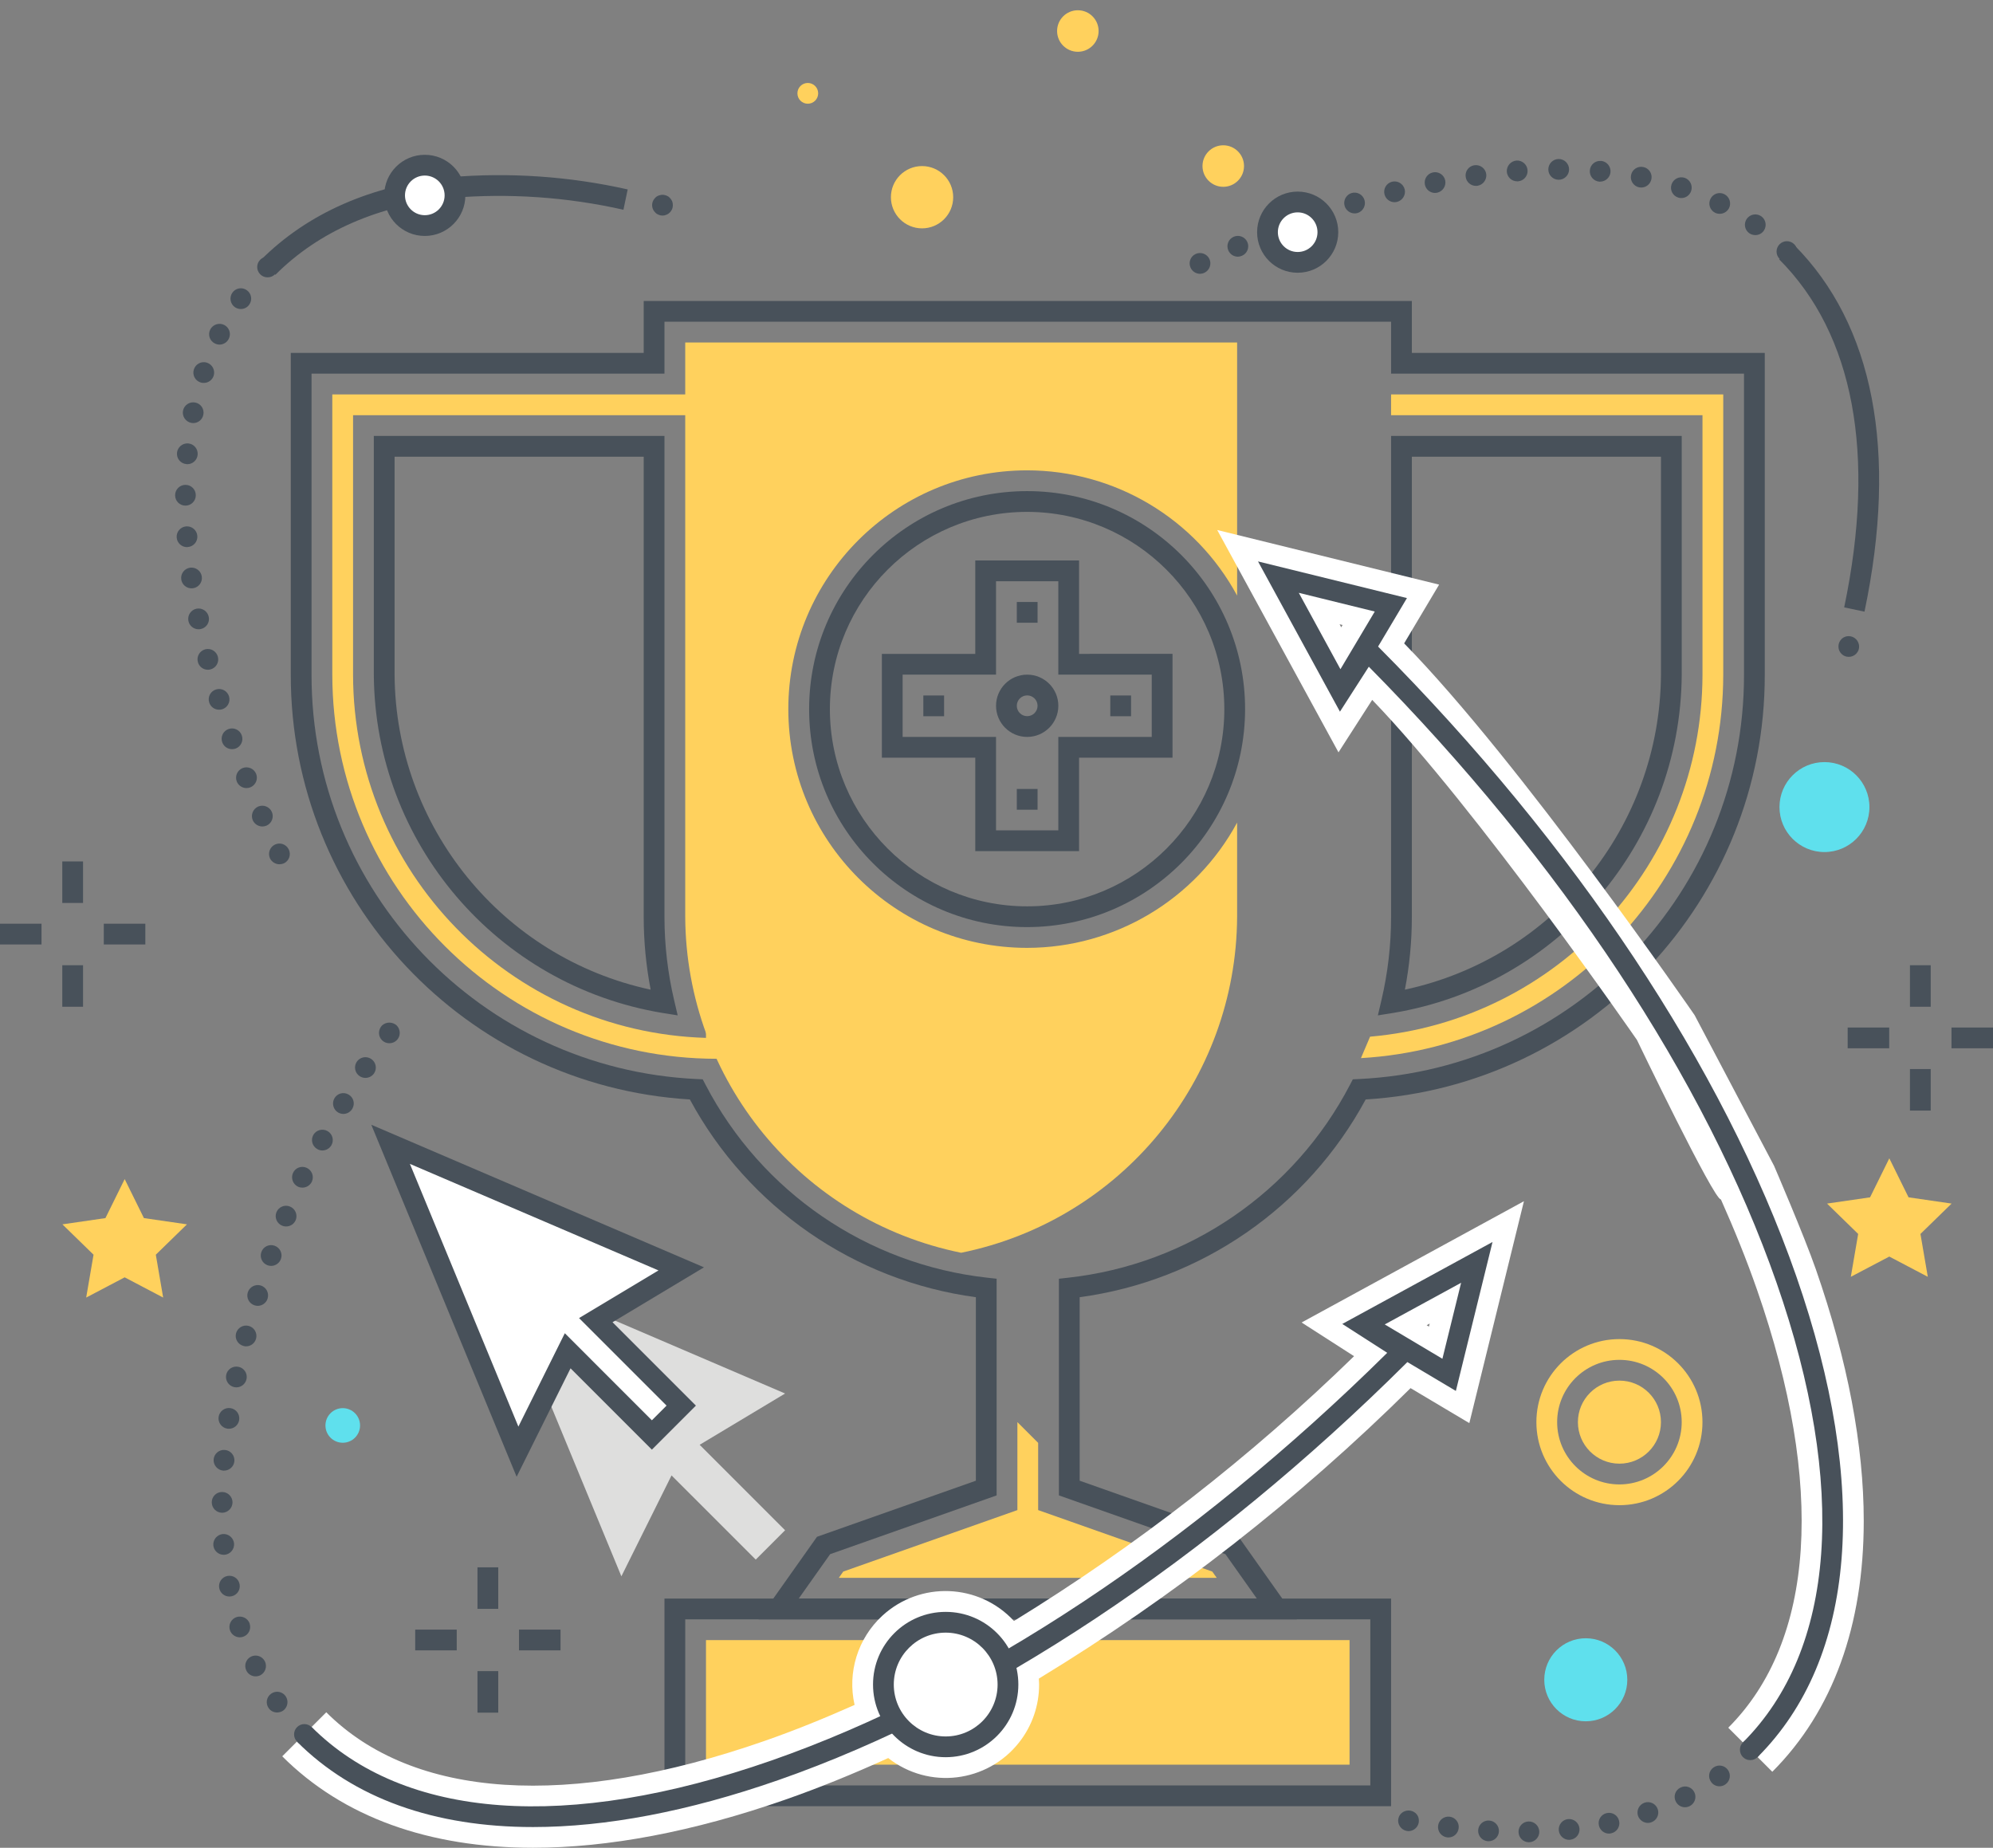<svg xmlns="http://www.w3.org/2000/svg" width="192" height="178" viewBox="0 0 192 178">
  <rect x="0" y="0" width="192" height="178" fill="#808080" stroke="none"/>
  <g fill="none" fill-rule="evenodd">
    <path fill="#48515A" d="M66.013,171.995 L132.013,171.995 L132.013,155.995 L66.013,155.995 L66.013,171.995 Z M64.013,173.995 L134.013,173.995 L134.013,153.995 L64.013,153.995 L64.013,173.995 Z"/>
    <path fill="#FFD15D" d="M34.013,39.995 L34.013,64.995 C34.035,83.927 49.09,99.418 68.013,99.982 L68.013,39.995 L34.013,39.995 Z M32.013,64.995 L32.013,37.995 L70.013,37.995 L70.013,101.995 L69.013,101.995 C48.588,101.972 32.036,85.42 32.013,64.995 Z"/>
    <path fill="#48515A" d="M38.013,43.995 L38.013,64.995 C38.111,79.64 48.366,92.252 62.682,95.337 C62.238,93.027 62.014,90.681 62.013,88.329 L62.013,43.995 L38.013,43.995 Z M65.287,97.813 L63.815,97.579 C47.854,94.929 36.118,81.174 36.013,64.995 L36.013,41.995 L64.013,41.995 L64.013,88.329 C64.014,91.033 64.327,93.729 64.946,96.362 L65.287,97.813 Z M136.013,43.995 L136.013,88.329 C136.013,90.681 135.789,93.027 135.344,95.337 C149.661,92.252 159.915,79.64 160.013,64.995 L160.013,43.995 L136.013,43.995 Z M132.74,97.813 L133.081,96.362 C133.7,93.729 134.013,91.033 134.013,88.329 L134.013,41.995 L162.013,41.995 L162.013,64.995 C161.908,81.174 150.172,94.928 134.211,97.579 L132.74,97.813 Z M76.946,153.995 L121.081,153.995 L118.054,149.717 L102.012,144.055 L102.012,123.184 L102.902,123.085 C114.492,121.807 124.681,114.829 130.062,104.484 L130.327,103.975 L130.9,103.947 C151.694,102.969 168.041,85.812 168.013,64.995 L168.013,35.995 L134.013,35.995 L134.013,30.994 L64.013,30.994 L64.013,35.995 L30.013,35.995 L30.013,64.995 C29.985,85.811 46.332,102.969 67.125,103.947 L67.699,103.975 L67.964,104.484 C73.345,114.828 83.532,121.806 95.122,123.085 L96.012,123.183 L96.012,144.056 L79.973,149.717 L76.946,153.995 Z M124.946,155.995 L73.081,155.995 L78.707,148.043 L94.012,142.641 L94.012,124.963 C82.31,123.384 72.07,116.304 66.459,105.914 C44.837,104.594 27.985,86.658 28.013,64.995 L28.013,33.995 L62.013,33.995 L62.013,28.994 L136.013,28.994 L136.013,33.995 L170.013,33.995 L170.013,64.995 C170.041,86.658 153.189,104.594 131.566,105.914 C125.956,116.305 115.714,123.385 104.012,124.963 L104.012,142.64 L119.319,148.043 L124.946,155.995 Z"/>
    <polygon fill="#FFD15D" points="68.013 169.995 130.013 169.995 130.013 157.995 68.013 157.995"/>
    <polyline fill="#FFD15D" points="98.013 145.471 98.013 136.996 100.013 138.996 100.013 145.471 116.788 151.392 117.215 151.996 80.81 151.996 81.237 151.392 98.013 145.471"/>
    <path fill="#FFD15D" d="M131.99 99.865C150.089 98.299 163.99 83.162 164.013 64.995L164.013 39.995 134.012 39.995 134.012 37.995 166.013 37.995 166.013 64.995C165.989 84.605 150.686 100.799 131.109 101.932L131.99 99.865M117.845 13.996C118.95 13.996 119.845 14.891 119.845 15.996 119.845 17.1 118.95 17.996 117.845 17.996 116.741 17.996 115.845 17.1 115.845 15.996 115.845 14.891 116.741 13.996 117.845 13.996M88.828 15.998C90.485 15.998 91.828 17.341 91.828 18.998 91.828 20.655 90.485 21.998 88.828 21.998 87.171 21.998 85.828 20.655 85.828 18.998 85.828 17.341 87.171 15.998 88.828 15.998M103.837.988C104.942.988 105.837 1.883 105.837 2.988 105.837 4.093 104.942 4.988 103.837 4.988 102.732 4.988 101.837 4.093 101.837 2.988 101.837 1.883 102.732.988 103.837.988M77.821 7.992C78.374 7.992 78.821 8.439 78.821 8.992 78.821 9.544 78.374 9.992 77.821 9.992 77.269 9.992 76.821 9.544 76.821 8.992 76.821 8.439 77.269 7.992 77.821 7.992"/>
    <path fill="#48515A" d="M98.949,49.31 C88.456,49.31 79.949,57.816 79.949,68.31 C79.949,78.803 88.456,87.31 98.949,87.31 C109.443,87.31 117.949,78.803 117.949,68.31 C117.937,57.821 109.438,49.322 98.949,49.31 Z M98.949,89.31 C87.351,89.31 77.949,79.908 77.949,68.31 C77.949,56.712 87.351,47.31 98.949,47.31 C110.547,47.31 119.949,56.712 119.949,68.31 C119.936,79.902 110.542,89.297 98.949,89.31 Z"/>
    <path fill="#48515A" d="M95.955,79.99 L101.955,79.99 L101.955,70.989 L110.956,70.989 L110.956,64.988 L101.955,64.989 L101.955,55.99 L95.955,55.99 L95.955,64.989 L86.956,64.99 L86.956,70.99 L95.955,70.989 L95.955,79.99 Z M103.955,81.99 L93.955,81.99 L93.955,72.989 L84.956,72.99 L84.956,62.99 L93.955,62.989 L93.955,53.99 L103.955,53.99 L103.955,62.989 L112.956,62.988 L112.956,72.989 L103.955,72.989 L103.955,81.99 Z"/>
    <polygon fill="#48515A" points="97.956 59.991 99.956 59.991 99.956 57.991 97.956 57.991"/>
    <polygon fill="#48515A" points="97.956 78.002 99.956 78.002 99.956 76.002 97.956 76.002"/>
    <polygon fill="#48515A" points="88.951 68.997 90.951 68.997 90.951 66.997 88.951 66.997"/>
    <polygon fill="#48515A" points="106.962 68.997 108.962 68.997 108.962 66.997 106.962 66.997"/>
    <path fill="#48515A" d="M98.956,66.99 C98.404,66.99 97.956,67.438 97.956,67.99 C97.956,68.542 98.404,68.99 98.956,68.99 C99.509,68.99 99.956,68.542 99.956,67.99 C99.956,67.438 99.508,66.991 98.956,66.99 Z M98.956,70.99 C97.3,70.99 95.956,69.647 95.956,67.99 C95.956,66.333 97.3,64.99 98.956,64.99 C100.613,64.99 101.957,66.333 101.957,67.99 C101.955,69.646 100.613,70.988 98.956,70.99 Z"/>
    <path fill="#FFD15D" d="M98.95,91.31 C86.247,91.312 75.948,81.017 75.945,68.314 C75.943,55.611 86.238,45.312 98.941,45.31 C107.391,45.308 115.162,49.941 119.18,57.375 L119.18,32.994 L66.013,32.994 L66.013,88.329 C66.096,104.047 77.193,117.552 92.596,120.682 C108,117.552 119.096,104.047 119.18,88.329 L119.18,79.244 C115.16,86.673 107.396,91.304 98.95,91.31"/>
    <path fill="#5FE0ED" d="M175.763 73.414C178.156 73.414 180.096 75.354 180.096 77.748 180.096 80.141 178.156 82.081 175.763 82.081 173.37 82.081 171.43 80.141 171.43 77.748 171.43 75.354 173.37 73.414 175.763 73.414M33.02 135.65C33.941 135.65 34.687 136.397 34.687 137.317 34.687 138.238 33.941 138.984 33.02 138.984 32.1 138.984 31.353 138.238 31.353 137.317 31.353 136.397 32.1 135.65 33.02 135.65M152.77 157.817C154.979 157.817 156.77 159.608 156.77 161.817 156.77 164.026 154.979 165.817 152.77 165.817 150.561 165.817 148.77 164.026 148.77 161.817 148.77 159.608 150.561 157.817 152.77 157.817"/>
    <path fill="#FFF" d="M137.66,127.793 L137.44,127.662 L137.732,127.503 L137.66,127.793 Z M125.393,127.399 L130.447,130.645 C120.501,140.331 109.513,148.886 97.684,156.154 C94.315,152.511 88.632,152.289 84.99,155.657 C82.633,157.837 81.618,161.108 82.328,164.239 C79.407,165.541 76.505,166.715 73.638,167.714 C54.779,174.287 39.79,173.305 31.433,164.948 L27.191,169.19 C33.046,175.046 41.306,178 51.354,178 C58.591,178 66.756,176.466 75.612,173.379 C78.897,172.234 82.223,170.878 85.569,169.357 C89.472,172.422 95.121,171.743 98.186,167.84 C99.433,166.253 100.108,164.293 100.105,162.276 C100.105,162.083 100.088,161.895 100.076,161.706 C113.066,153.809 125.086,144.417 135.889,133.722 L141.551,137.092 L146.812,115.715 L125.393,127.399 Z"/>
    <path fill="#48515A" d="M133.402 127.586L138.957 130.893 140.759 123.574 133.402 127.586zM51.355 176.004C41.85 176.004 34.075 173.247 28.605 167.776L30.019 166.362C38.949 175.292 54.673 176.442 74.296 169.602 93.855 162.785 114.891 148.855 133.642 130.32L129.312 127.539 143.785 119.645 140.254 133.992 135.583 131.212C116.49 150.216 94.975 164.513 74.954 171.491 66.305 174.505 58.36 176.004 51.355 176.004zM179.62 58.922L177.663 58.512C180.754 43.767 178.587 32.173 171.398 24.983L172.813 23.569C180.502 31.259 182.856 43.484 179.62 58.922"/>
    <path fill="#FFF" d="M91.105,156.276 C94.419,156.276 97.105,158.962 97.105,162.276 C97.105,165.59 94.419,168.276 91.105,168.276 C87.792,168.276 85.105,165.59 85.105,162.276 C85.105,158.962 87.792,156.276 91.105,156.276"/>
    <path fill="#48515A" d="M91.105 157.276C88.344 157.276 86.105 159.514 86.105 162.276 86.105 165.037 88.344 167.276 91.105 167.276 93.867 167.276 96.105 165.037 96.105 162.276 96.102 159.516 93.865 157.279 91.105 157.276zM91.105 169.276C87.24 169.276 84.105 166.142 84.105 162.276 84.105 158.41 87.24 155.276 91.105 155.276 94.971 155.276 98.105 158.41 98.105 162.276 98.101 166.14 94.97 169.272 91.105 169.276zM178.101 63.277C178.037 63.276 177.974 63.269 177.911 63.257 177.845 63.247 177.781 63.227 177.721 63.197 177.66 63.178 177.602 63.147 177.551 63.108 177.497 63.072 177.447 63.032 177.401 62.987 177.306 62.893 177.232 62.781 177.181 62.657 177.133 62.537 177.109 62.408 177.111 62.277 177.108 62.011 177.213 61.756 177.401 61.567 177.444 61.52 177.495 61.479 177.551 61.447 177.602 61.408 177.66 61.377 177.721 61.358 177.781 61.329 177.845 61.308 177.911 61.297 178.458 61.197 178.984 61.559 179.085 62.106 179.119 62.291 179.1 62.482 179.031 62.657 178.977 62.779 178.902 62.89 178.811 62.987 178.621 63.173 178.367 63.277 178.101 63.277M29.311 168.067C28.764 168.062 28.325 167.614 28.33 167.067 28.336 166.52 28.783 166.081 29.33 166.087 29.877 166.092 30.316 166.54 30.311 167.087 30.309 167.346 30.204 167.594 30.021 167.777 29.83 167.962 29.576 168.066 29.311 168.067M34.661 103.677C34.197 103.38 34.062 102.762 34.36 102.299 34.36 102.298 34.361 102.298 34.361 102.297 34.66 101.835 35.277 101.701 35.741 101.998 36.207 102.294 36.345 102.911 36.051 103.377 35.865 103.666 35.544 103.839 35.201 103.837 35.009 103.837 34.822 103.782 34.661 103.677zM32.571 107.168C32.099 106.884 31.943 106.273 32.221 105.797 32.493 105.325 33.096 105.162 33.568 105.434 33.576 105.438 33.583 105.443 33.591 105.447 34.062 105.721 34.222 106.324 33.948 106.795 33.946 106.799 33.943 106.803 33.941 106.808 33.763 107.115 33.436 107.305 33.081 107.308 32.902 107.305 32.727 107.257 32.571 107.168zM30.571 110.697C30.089 110.429 29.914 109.821 30.181 109.337 30.456 108.856 31.068 108.686 31.551 108.958 32.031 109.229 32.201 109.837 31.931 110.317 31.751 110.633 31.415 110.828 31.051 110.828 30.882 110.828 30.716 110.783 30.571 110.697zM28.731 114.328C28.229 114.101 28.002 113.513 28.221 113.007 28.436 112.505 29.017 112.273 29.52 112.488 29.527 112.491 29.534 112.494 29.541 112.498 30.044 112.723 30.272 113.312 30.051 113.817 29.887 114.178 29.527 114.409 29.131 114.407 28.993 114.41 28.857 114.383 28.731 114.328zM27.191 118.078C26.678 117.874 26.426 117.294 26.63 116.78 26.63 116.779 26.631 116.778 26.631 116.777 26.838 116.267 27.42 116.02 27.931 116.227 27.931 116.228 27.931 116.228 27.931 116.228 28.443 116.433 28.694 117.014 28.491 117.527 28.337 117.905 27.969 118.151 27.561 118.148 27.434 118.149 27.308 118.126 27.191 118.078zM25.781 121.887C25.263 121.701 24.993 121.13 25.18 120.611 25.18 120.61 25.181 120.609 25.181 120.607 25.362 120.092 25.927 119.82 26.443 120.001 26.449 120.003 26.455 120.005 26.461 120.007 26.978 120.191 27.249 120.76 27.065 121.277 27.064 121.281 27.062 121.284 27.061 121.288 26.915 121.681 26.541 121.944 26.121 121.947 26.005 121.947 25.89 121.927 25.781 121.887zM24.531 125.748C24.005 125.586 23.708 125.028 23.87 124.502 23.87 124.5 23.871 124.499 23.871 124.498 24.039 123.97 24.601 123.676 25.131 123.837 25.654 124.005 25.944 124.563 25.781 125.087L25.781 125.098C25.649 125.512 25.266 125.794 24.831 125.797 24.729 125.795 24.628 125.779 24.531 125.748zM23.451 129.657C22.919 129.517 22.601 128.972 22.74 128.44 22.741 128.439 22.741 128.438 22.741 128.438 22.883 127.906 23.428 127.589 23.961 127.728 24.492 127.87 24.81 128.415 24.671 128.947 24.558 129.386 24.164 129.694 23.711 129.697 23.623 129.699 23.535 129.685 23.451 129.657zM22.571 133.628C22.028 133.513 21.68 132.981 21.791 132.438 21.906 131.9 22.433 131.557 22.971 131.668 23.51 131.774 23.86 132.298 23.753 132.837 23.752 132.84 23.752 132.844 23.751 132.848 23.654 133.312 23.246 133.646 22.771 133.648 22.704 133.646 22.637 133.64 22.571 133.627L22.571 133.628zM21.901 137.628C21.355 137.543 20.98 137.034 21.061 136.487 21.146 135.942 21.655 135.567 22.201 135.648 22.746 135.728 23.123 136.236 23.042 136.781 23.042 136.783 23.041 136.785 23.041 136.788 22.966 137.277 22.546 137.638 22.051 137.637 22.001 137.639 21.951 137.636 21.901 137.627L21.901 137.628zM21.501 141.668C20.951 141.618 20.542 141.138 20.581 140.587 20.627 140.038 21.11 139.631 21.659 139.677 21.66 139.677 21.66 139.677 21.661 139.677 22.212 139.72 22.624 140.201 22.581 140.752 22.581 140.754 22.581 140.756 22.581 140.757 22.534 141.274 22.1 141.669 21.581 141.668L21.501 141.668zM21.391 145.728C20.839 145.72 20.397 145.269 20.401 144.717 20.4 144.172 20.841 143.729 21.387 143.728 21.391 143.728 21.396 143.728 21.401 143.728 21.952 143.729 22.399 144.176 22.401 144.728 22.396 145.278 21.951 145.723 21.401 145.728L21.391 145.728zM20.551 148.857C20.512 148.307 20.921 147.827 21.471 147.777 22.022 147.739 22.502 148.148 22.551 148.697 22.59 149.248 22.181 149.728 21.631 149.777L21.551 149.777C21.029 149.778 20.594 149.378 20.551 148.857zM21.121 152.987C21.014 152.449 21.364 151.926 21.902 151.819 21.905 151.819 21.908 151.818 21.911 151.817 22.449 151.71 22.972 152.06 23.079 152.598 23.08 152.601 23.08 152.604 23.081 152.607 23.188 153.146 22.838 153.669 22.3 153.776 22.297 153.776 22.294 153.777 22.291 153.777 22.228 153.789 22.165 153.795 22.101 153.797 21.622 153.798 21.21 153.458 21.121 152.987zM22.151 157.038C21.981 156.513 22.267 155.95 22.791 155.777 23.318 155.61 23.882 155.894 24.061 156.417L24.051 156.417C24.224 156.938 23.943 157.501 23.422 157.674 23.418 157.675 23.415 157.676 23.411 157.677 23.311 157.709 23.206 157.726 23.101 157.728 22.669 157.725 22.287 157.448 22.151 157.038zM23.731 160.927C23.487 160.433 23.688 159.834 24.181 159.587 24.677 159.344 25.276 159.549 25.519 160.044 25.52 160.045 25.521 160.046 25.521 160.047 25.76 160.542 25.56 161.137 25.071 161.387 24.93 161.454 24.777 161.488 24.621 161.487 24.241 161.488 23.895 161.27 23.731 160.927zM25.881 164.547C25.563 164.098 25.669 163.477 26.119 163.159 26.119 163.158 26.12 163.158 26.121 163.157 26.567 162.837 27.188 162.938 27.509 163.384 27.51 163.385 27.51 163.386 27.511 163.387 27.828 163.839 27.726 164.461 27.281 164.788 27.11 164.904 26.908 164.966 26.701 164.967 26.375 164.974 26.067 164.816 25.881 164.547zM37.511 100.498C36.964 100.503 36.516 100.064 36.511 99.517 36.511 99.51 36.511 99.504 36.511 99.498 36.513 99.233 36.617 98.978 36.801 98.788 37.202 98.418 37.82 98.418 38.221 98.788 38.405 98.978 38.509 99.233 38.511 99.498 38.516 100.045 38.077 100.492 37.53 100.498 37.524 100.498 37.518 100.498 37.511 100.498M149.161 16.317C149.163 15.766 149.609 15.319 150.161 15.317 150.713 15.319 151.159 15.766 151.161 16.317 151.16 16.869 150.713 17.316 150.161 17.317 149.611 17.319 149.163 16.875 149.161 16.325 149.161 16.322 149.161 16.32 149.161 16.317zM145.161 16.547C145.127 15.995 145.539 15.516 146.091 15.467 146.643 15.43 147.121 15.846 147.161 16.398 147.203 16.947 146.791 17.426 146.242 17.467L146.161 17.467C145.639 17.468 145.204 17.068 145.161 16.547zM154.061 17.498C153.512 17.445 153.109 16.957 153.161 16.408 153.161 16.408 153.161 16.408 153.161 16.407 153.204 15.866 153.678 15.462 154.219 15.505 154.226 15.506 154.234 15.507 154.241 15.507L154.241 15.498C154.793 15.549 155.199 16.036 155.151 16.587 155.101 17.103 154.668 17.496 154.151 17.498L154.061 17.498zM141.201 17.047C141.118 16.507 141.489 16.002 142.029 15.919 142.033 15.919 142.037 15.918 142.041 15.918 142.59 15.837 143.101 16.217 143.181 16.766 143.181 16.767 143.181 16.767 143.181 16.768 143.249 17.312 142.873 17.812 142.331 17.898 142.281 17.898 142.231 17.907 142.191 17.907 141.693 17.907 141.271 17.541 141.201 17.047zM157.911 18.047C157.371 17.936 157.022 17.409 157.131 16.868 157.237 16.33 157.76 15.98 158.297 16.087 158.299 16.087 158.3 16.087 158.301 16.087 158.839 16.188 159.194 16.705 159.094 17.243 159.093 17.248 159.092 17.252 159.091 17.257 158.999 17.726 158.589 18.066 158.111 18.067 158.044 18.066 157.977 18.059 157.911 18.047zM137.271 17.788C137.159 17.248 137.506 16.721 138.045 16.609 138.047 16.608 138.049 16.608 138.051 16.607 138.592 16.498 139.12 16.847 139.231 17.387 139.332 17.93 138.981 18.454 138.441 18.567 138.375 18.58 138.308 18.586 138.241 18.587 137.769 18.585 137.363 18.251 137.271 17.788zM161.661 19.027C161.141 18.857 160.858 18.296 161.028 17.776 161.029 17.773 161.03 17.77 161.031 17.768 161.203 17.244 161.766 16.958 162.291 17.128 162.816 17.304 163.097 17.873 162.921 18.398 162.787 18.807 162.402 19.083 161.971 19.078 161.866 19.081 161.76 19.064 161.661 19.027zM133.381 18.728C133.241 18.195 133.558 17.65 134.091 17.51 134.094 17.509 134.098 17.508 134.101 17.507 134.636 17.373 135.18 17.694 135.321 18.228 135.454 18.766 135.128 19.31 134.591 19.447 134.512 19.467 134.432 19.477 134.351 19.478 133.894 19.48 133.493 19.171 133.381 18.728zM129.541 19.848C129.381 19.321 129.676 18.763 130.201 18.598 130.731 18.438 131.291 18.738 131.451 19.268 131.608 19.795 131.314 20.35 130.791 20.518 130.697 20.545 130.599 20.558 130.501 20.558 130.06 20.557 129.671 20.269 129.541 19.848zM165.231 20.498C164.738 20.256 164.534 19.661 164.776 19.168 164.778 19.164 164.779 19.161 164.781 19.157 165.018 18.666 165.609 18.46 166.1 18.697 166.107 18.7 166.114 18.704 166.121 18.708 166.613 18.955 166.814 19.553 166.571 20.047 166.399 20.386 166.051 20.599 165.671 20.598 165.518 20.599 165.368 20.565 165.231 20.498zM125.751 21.137C125.569 20.616 125.841 20.045 126.361 19.858 126.883 19.673 127.456 19.946 127.641 20.467 127.826 20.989 127.553 21.562 127.031 21.748 126.922 21.787 126.807 21.807 126.691 21.808 126.267 21.807 125.89 21.538 125.751 21.137zM168.521 22.467C168.071 22.15 167.964 21.528 168.281 21.078 168.602 20.626 169.228 20.519 169.681 20.838 170.13 21.161 170.233 21.787 169.911 22.237 169.724 22.498 169.422 22.651 169.101 22.648 168.894 22.648 168.691 22.585 168.521 22.467zM122.021 22.567C121.815 22.058 122.061 21.478 122.571 21.272 122.574 21.27 122.578 21.269 122.581 21.268 123.095 21.069 123.673 21.318 123.881 21.828 124.08 22.344 123.826 22.924 123.311 23.128 123.197 23.175 123.075 23.198 122.951 23.197 122.541 23.199 122.172 22.949 122.021 22.567zM118.331 24.118C118.112 23.615 118.342 23.03 118.845 22.811 118.847 22.81 118.849 22.809 118.851 22.808 119.357 22.586 119.948 22.817 120.169 23.324 120.17 23.325 120.17 23.326 120.171 23.328 120.388 23.833 120.155 24.419 119.651 24.637 119.526 24.696 119.389 24.726 119.251 24.728 118.85 24.728 118.487 24.487 118.331 24.118zM171.441 24.938C171.052 24.549 171.051 23.917 171.44 23.528 171.441 23.528 171.441 23.528 171.441 23.527 171.829 23.138 172.46 23.137 172.849 23.526 172.85 23.526 172.85 23.527 172.851 23.527 173.24 23.916 173.241 24.546 172.853 24.936 172.852 24.936 172.852 24.937 172.851 24.938 172.668 25.129 172.415 25.237 172.151 25.237 171.883 25.239 171.626 25.131 171.441 24.938zM114.701 25.797C114.466 25.3 114.678 24.706 115.175 24.47 115.177 24.469 115.179 24.468 115.181 24.467 115.681 24.236 116.274 24.45 116.511 24.947 116.743 25.447 116.529 26.041 116.031 26.277 115.896 26.34 115.75 26.374 115.601 26.378 115.215 26.373 114.865 26.148 114.701 25.797z"/>
    <path fill="#FFF" d="M125.015,19.457 C126.622,19.457 127.924,20.759 127.924,22.366 C127.924,23.973 126.622,25.275 125.015,25.275 C123.409,25.275 122.106,23.973 122.106,22.366 C122.106,20.759 123.409,19.457 125.015,19.457"/>
    <path fill="#48515A" d="M125.015,20.457 C123.961,20.457 123.106,21.312 123.106,22.366 C123.106,23.421 123.961,24.275 125.015,24.275 C126.07,24.275 126.924,23.421 126.924,22.366 C126.923,21.312 126.069,20.458 125.015,20.457 Z M125.015,26.275 C122.856,26.275 121.106,24.525 121.106,22.366 C121.106,20.207 122.856,18.457 125.015,18.457 C127.174,18.457 128.924,20.207 128.924,22.366 C128.922,24.524 127.173,26.273 125.015,26.275 Z"/>
    <path fill="#FFF" d="M129.341,60.208 L129.21,60.428 L129.051,60.137 L129.341,60.208 Z M128.947,72.475 L132.193,67.421 C142.307,77.898 157.702,100.185 157.702,100.185 C157.702,100.185 165.154,115.682 165.787,115.541 C167.089,118.461 168.263,121.364 169.262,124.231 C175.835,143.09 174.853,158.078 166.496,166.435 L170.738,170.678 C176.594,164.822 179.548,156.562 179.548,146.515 C179.548,139.278 178.014,131.112 174.927,122.256 C173.782,118.971 170.905,112.299 170.905,112.299 L163.254,97.792 C163.254,97.792 146.432,73.356 135.27,61.979 L138.64,56.318 L117.263,51.056 L128.947,72.475 Z"/>
    <path fill="#48515A" d="M125.122 57.109L129.134 64.466 132.441 58.911 125.122 57.109zM169.324 169.263L167.91 167.849C176.839 158.92 177.99 143.195 171.15 123.572 164.333 104.013 150.403 82.978 131.868 64.226L129.087 68.556 121.193 54.083 135.541 57.614 132.76 62.285C151.764 81.378 166.061 102.894 173.039 122.914 180.145 143.301 178.826 159.762 169.324 169.263zM26.531 26.47L25.117 25.056C29.644 20.528 35.76 17.843 43.293 17.075 49.045 16.585 54.838 16.981 60.47 18.248L60.06 20.205C54.63 18.981 49.044 18.596 43.497 19.064 36.433 19.785 30.725 22.276 26.531 26.47M63.821 20.768C63.757 20.766 63.694 20.759 63.631 20.748 63.561 20.728 63.501 20.708 63.441 20.687 63.381 20.657 63.321 20.628 63.271 20.598 63.214 20.562 63.164 20.518 63.121 20.467 62.732 20.093 62.72 19.473 63.095 19.084 63.103 19.075 63.112 19.066 63.121 19.058 63.164 19.007 63.214 18.963 63.271 18.927 63.321 18.898 63.381 18.868 63.441 18.837 63.502 18.815 63.566 18.798 63.631 18.788 63.759 18.757 63.893 18.757 64.021 18.788 64.082 18.8 64.142 18.816 64.201 18.837 64.271 18.868 64.321 18.898 64.381 18.927 64.433 18.968 64.484 19.011 64.531 19.058 64.621 19.152 64.695 19.26 64.751 19.378 64.8 19.502 64.824 19.634 64.821 19.768 64.824 20.031 64.719 20.283 64.531 20.467 64.484 20.514 64.433 20.557 64.381 20.598 64.321 20.628 64.271 20.657 64.201 20.687L64.021 20.748C63.955 20.759 63.888 20.766 63.821 20.768M135.691 176.398C135.144 176.384 134.704 175.944 134.691 175.398 134.693 175.264 134.721 175.131 134.771 175.007 134.82 174.886 134.895 174.776 134.991 174.688 135.388 174.317 136.004 174.317 136.401 174.688 136.494 174.779 136.569 174.887 136.621 175.007 136.668 175.132 136.692 175.264 136.691 175.398 136.693 175.661 136.589 175.913 136.401 176.098 136.214 176.289 135.958 176.397 135.691 176.398M164.841 171.657C164.519 171.217 164.615 170.6 165.055 170.279 165.061 170.275 165.066 170.271 165.071 170.268 165.517 169.947 166.138 170.049 166.459 170.495 166.46 170.496 166.46 170.497 166.461 170.498 166.781 170.944 166.68 171.565 166.234 171.885 166.233 171.886 166.232 171.887 166.231 171.887 166.064 172.012 165.86 172.079 165.651 172.078 165.328 172.081 165.024 171.924 164.841 171.657zM161.441 173.547C161.19 173.064 161.378 172.468 161.862 172.217 161.868 172.214 161.875 172.211 161.881 172.208 162.363 171.954 162.959 172.139 163.213 172.621 163.216 172.626 163.218 172.632 163.221 172.637 163.474 173.127 163.281 173.729 162.791 173.982 162.788 173.984 162.785 173.986 162.781 173.987 162.642 174.058 162.488 174.096 162.331 174.098 161.954 174.098 161.609 173.885 161.441 173.547zM157.801 174.927C157.627 174.403 157.908 173.836 158.431 173.657 158.953 173.479 159.521 173.756 159.701 174.277 159.879 174.799 159.602 175.367 159.081 175.547 158.975 175.587 158.864 175.607 158.751 175.607 158.324 175.6 157.946 175.329 157.801 174.927zM154.031 175.837C153.914 175.304 154.252 174.778 154.785 174.661 154.79 174.66 154.796 174.658 154.801 174.657 155.334 174.541 155.861 174.878 155.978 175.411 155.979 175.416 155.98 175.422 155.981 175.427 156.098 175.96 155.761 176.487 155.228 176.604 155.222 176.605 155.217 176.606 155.211 176.607 155.146 176.626 155.079 176.636 155.011 176.637 154.536 176.636 154.127 176.302 154.031 175.837zM139.411 176.998C138.862 176.929 138.472 176.428 138.541 175.878 138.541 175.878 138.541 175.878 138.541 175.877 138.61 175.328 139.111 174.939 139.66 175.007L139.661 175.007C140.203 175.073 140.589 175.565 140.524 176.107 140.523 176.114 140.522 176.121 140.521 176.127 140.464 176.627 140.043 177.004 139.541 177.007 139.491 177.007 139.451 176.998 139.411 176.998zM150.171 176.337C150.113 175.788 150.511 175.296 151.06 175.237L151.061 175.237C151.609 175.183 152.1 175.58 152.161 176.127 152.22 176.677 151.822 177.169 151.273 177.227 151.272 177.227 151.272 177.228 151.271 177.228 151.238 177.236 151.205 177.239 151.171 177.237 150.657 177.237 150.225 176.849 150.171 176.337zM143.341 177.368C142.79 177.333 142.37 176.859 142.401 176.308 142.436 175.759 142.91 175.342 143.459 175.377 143.46 175.377 143.46 175.377 143.461 175.377 144.011 175.409 144.432 175.88 144.401 176.431 144.401 176.433 144.401 176.435 144.401 176.438 144.369 176.965 143.929 177.374 143.401 177.368L143.341 177.368zM146.291 176.478C146.279 175.932 146.712 175.48 147.258 175.468 147.262 175.467 147.267 175.467 147.271 175.467 147.823 175.458 148.278 175.896 148.291 176.447 148.3 177.002 147.857 177.459 147.302 177.467 147.302 177.467 147.302 177.467 147.301 177.467L147.291 177.467C146.743 177.467 146.297 177.026 146.291 176.478z"/>
    <path fill="#48515A" d="M168.621 169.558C168.554 169.556 168.487 169.55 168.421 169.538 168.355 169.527 168.291 169.506 168.231 169.478 168.169 169.458 168.112 169.427 168.061 169.387 168.009 169.35 167.959 169.31 167.911 169.268 167.725 169.078 167.62 168.823 167.621 168.558 167.619 168.427 167.643 168.298 167.691 168.177 167.741 168.053 167.816 167.941 167.911 167.848 167.957 167.802 168.007 167.762 168.061 167.728 168.112 167.688 168.17 167.657 168.231 167.637 168.291 167.608 168.355 167.588 168.421 167.578 168.616 167.537 168.819 167.558 169.001 167.637 169.12 167.686 169.229 167.757 169.321 167.848 169.42 167.938 169.495 168.051 169.541 168.177 169.592 168.298 169.62 168.427 169.621 168.558 169.617 169.108 169.172 169.554 168.621 169.558M25.071 26.427C24.682 26.039 24.681 25.409 25.069 25.02 25.07 25.019 25.071 25.018 25.071 25.018 25.464 24.628 26.098 24.628 26.491 25.018 26.88 25.406 26.881 26.037 26.492 26.426 26.492 26.427 26.492 26.427 26.491 26.427 26.304 26.616 26.047 26.721 25.781 26.717 25.515 26.721 25.259 26.616 25.071 26.427zM22.621 29.588C22.173 29.263 22.07 28.638 22.391 28.188 22.709 27.741 23.329 27.636 23.776 27.954 23.778 27.955 23.78 27.957 23.781 27.958 24.228 28.276 24.332 28.897 24.014 29.344 24.013 29.346 24.012 29.347 24.011 29.348 23.828 29.614 23.524 29.771 23.201 29.768 22.994 29.768 22.792 29.705 22.621 29.587L22.621 29.588zM20.701 33.088C20.208 32.845 20.005 32.248 20.248 31.754 20.249 31.752 20.25 31.75 20.251 31.748 20.501 31.258 21.096 31.058 21.591 31.298 22.084 31.539 22.288 32.134 22.046 32.627 22.045 32.63 22.043 32.634 22.041 32.637 21.874 32.977 21.53 33.194 21.151 33.197 20.995 33.195 20.841 33.158 20.701 33.087L20.701 33.088zM19.311 36.838C18.791 36.667 18.507 36.107 18.678 35.586 18.679 35.583 18.68 35.581 18.681 35.578 18.851 35.054 19.413 34.767 19.937 34.936 19.938 34.937 19.94 34.937 19.941 34.938 20.467 35.113 20.754 35.68 20.581 36.208 20.444 36.616 20.061 36.89 19.631 36.887 19.522 36.89 19.414 36.874 19.311 36.837L19.311 36.838zM18.421 40.737C17.879 40.626 17.527 40.101 17.631 39.558 17.742 39.017 18.27 38.668 18.811 38.777 19.348 38.883 19.698 39.404 19.592 39.942 19.592 39.944 19.591 39.945 19.591 39.947 19.502 40.418 19.09 40.759 18.611 40.757 18.547 40.756 18.484 40.749 18.421 40.737zM17.961 44.708C17.415 44.665 17.007 44.189 17.05 43.643 17.05 43.638 17.051 43.633 17.051 43.628L17.051 43.618C17.107 43.07 17.593 42.669 18.141 42.717 18.691 42.77 19.093 43.258 19.041 43.808 18.995 44.321 18.566 44.715 18.051 44.717 18.021 44.719 17.99 44.716 17.961 44.708zM16.871 47.708C16.869 47.157 17.313 46.71 17.864 46.708 17.866 46.708 17.869 46.708 17.871 46.708 18.416 46.706 18.86 47.148 18.861 47.693 18.861 47.698 18.861 47.703 18.861 47.708 18.866 48.254 18.427 48.702 17.88 48.708 17.874 48.708 17.867 48.708 17.861 48.708 17.315 48.709 16.872 48.267 16.871 47.722 16.871 47.717 16.871 47.712 16.871 47.708zM17.021 51.777C16.979 51.228 17.391 50.749 17.94 50.708L17.941 50.708C18.49 50.666 18.969 51.077 19.011 51.627 19.011 51.627 19.011 51.627 19.011 51.628 19.053 52.177 18.641 52.656 18.092 52.697 18.091 52.697 18.091 52.697 18.091 52.697 18.065 52.706 18.038 52.71 18.011 52.708 17.489 52.703 17.058 52.298 17.021 51.777zM17.461 55.817C17.384 55.271 17.765 54.765 18.311 54.688 18.857 54.612 19.362 54.992 19.441 55.538 19.52 56.081 19.144 56.587 18.6 56.666 18.597 56.667 18.594 56.667 18.591 56.668 18.545 56.676 18.498 56.679 18.451 56.677 17.953 56.677 17.531 56.311 17.461 55.817zM18.151 59.817C18.042 59.276 18.39 58.749 18.931 58.637 19.475 58.53 20.003 58.883 20.111 59.427 20.222 59.961 19.879 60.484 19.346 60.595 19.341 60.596 19.336 60.597 19.331 60.598 19.266 60.614 19.198 60.621 19.131 60.618 18.655 60.62 18.244 60.284 18.151 59.817zM19.061 63.768C18.921 63.236 19.238 62.691 19.77 62.55 19.774 62.549 19.777 62.548 19.781 62.547 20.314 62.415 20.853 62.737 20.991 63.268 21.131 63.799 20.814 64.344 20.282 64.484 20.279 64.485 20.275 64.486 20.271 64.487 20.189 64.508 20.105 64.518 20.021 64.518 19.567 64.517 19.172 64.208 19.061 63.768zM20.151 67.657C19.99 67.134 20.284 66.579 20.808 66.419 20.809 66.418 20.81 66.418 20.811 66.418 21.337 66.254 21.896 66.548 22.06 67.074 22.06 67.075 22.061 67.076 22.061 67.078 22.225 67.604 21.931 68.163 21.405 68.326 21.404 68.327 21.402 68.327 21.401 68.328 21.303 68.356 21.202 68.369 21.101 68.368 20.662 68.368 20.275 68.079 20.151 67.657zM21.411 71.498L21.411 71.507C21.224 70.991 21.49 70.42 22.007 70.233 22.011 70.231 22.016 70.229 22.021 70.228 22.54 70.045 23.108 70.318 23.291 70.837 23.291 70.837 23.291 70.837 23.291 70.838 23.479 71.354 23.212 71.925 22.695 72.113 22.691 72.114 22.686 72.116 22.681 72.118 22.575 72.154 22.463 72.17 22.351 72.168 21.926 72.171 21.547 71.901 21.411 71.498zM22.811 75.288C22.609 74.771 22.864 74.189 23.381 73.987 23.897 73.788 24.478 74.043 24.681 74.558 24.877 75.071 24.623 75.647 24.111 75.848 23.994 75.896 23.868 75.919 23.741 75.917 23.332 75.916 22.964 75.667 22.811 75.288zM24.351 79.018C24.134 78.509 24.366 77.921 24.871 77.697 25.379 77.481 25.967 77.712 26.191 78.217 26.412 78.724 26.181 79.314 25.675 79.536 25.673 79.537 25.672 79.537 25.671 79.538 25.544 79.589 25.408 79.616 25.271 79.618 24.874 79.612 24.516 79.379 24.351 79.018zM26.011 82.688C25.78 82.188 25.994 81.594 26.491 81.358 26.987 81.121 27.58 81.332 27.816 81.827 27.818 81.831 27.82 81.834 27.821 81.838 28.06 82.331 27.853 82.925 27.359 83.164 27.356 83.165 27.354 83.166 27.351 83.168 27.215 83.226 27.069 83.257 26.921 83.257 26.534 83.255 26.182 83.034 26.011 82.688z"/>
    <path fill="#FFF" d="M40.924,15.911 C42.531,15.911 43.833,17.214 43.833,18.821 C43.833,20.427 42.531,21.73 40.924,21.73 C39.318,21.73 38.015,20.427 38.015,18.821 C38.015,17.214 39.318,15.911 40.924,15.911"/>
    <path fill="#48515A" d="M40.924,16.912 C39.87,16.912 39.015,17.766 39.015,18.821 C39.015,19.875 39.87,20.73 40.924,20.73 C41.979,20.73 42.833,19.875 42.833,18.821 C42.832,17.767 41.978,16.913 40.924,16.912 Z M40.924,22.73 C38.765,22.73 37.015,20.98 37.015,18.821 C37.015,16.662 38.765,14.912 40.924,14.912 C43.083,14.912 44.833,16.662 44.833,18.821 C44.831,20.979 43.082,22.728 40.924,22.73 Z"/>
    <polygon fill="#48515A" points="6 86.984 8 86.984 8 82.984 6 82.984"/>
    <polygon fill="#48515A" points="6 96.984 8 96.984 8 92.984 6 92.984"/>
    <polygon fill="#48515A" points="10 90.984 14 90.984 14 88.984 10 88.984"/>
    <polygon fill="#48515A" points="0 90.984 4 90.984 4 88.984 0 88.984"/>
    <polygon fill="#48515A" points="184 96.984 186 96.984 186 92.984 184 92.984"/>
    <polygon fill="#48515A" points="184 106.984 186 106.984 186 102.984 184 102.984"/>
    <polygon fill="#48515A" points="188 100.984 192 100.984 192 98.984 188 98.984"/>
    <polygon fill="#48515A" points="178 100.984 182 100.984 182 98.984 178 98.984"/>
    <polygon fill="#48515A" points="46 154.984 48 154.984 48 150.984 46 150.984"/>
    <polygon fill="#48515A" points="46 164.984 48 164.984 48 160.984 46 160.984"/>
    <polygon fill="#48515A" points="50 158.984 54 158.984 54 156.984 50 156.984"/>
    <polygon fill="#48515A" points="40 158.984 44 158.984 44 156.984 40 156.984"/>
    <polyline fill="#DEDEDD" points="75.634 134.241 47.634 122.241 59.862 151.851 64.695 142.13 72.806 150.241 75.634 147.413 67.402 139.18 75.634 134.241"/>
    <polyline fill="#FFF" points="65.628 122.234 37.628 110.234 49.856 139.844 54.689 130.123 62.8 138.234 65.628 135.405 57.396 127.173 65.628 122.234"/>
    <path fill="#48515A" d="M39.488,112.119 L49.94,137.428 L54.413,128.433 L62.8,136.82 L64.214,135.405 L55.783,126.974 L63.437,122.383 L39.488,112.119 Z M49.771,142.259 L35.768,108.349 L67.819,122.085 L59.009,127.372 L67.042,135.405 L62.8,139.648 L54.965,131.813 L49.771,142.259 Z"/>
    <path fill="#FFD15D" d="M156.011,132.998 C158.22,132.998 160.011,134.788 160.011,136.998 C160.011,139.207 158.22,140.998 156.011,140.998 C153.802,140.998 152.011,139.207 152.011,136.998 C152.011,134.788 153.802,132.998 156.011,132.998"/>
    <path fill="#FFD15D" d="M156.011,142.998 C152.698,142.998 150.011,140.311 150.011,136.998 C150.011,133.684 152.698,130.998 156.011,130.998 C159.325,130.998 162.011,133.684 162.011,136.998 C162.008,140.31 159.323,142.994 156.011,142.998 Z M156.011,128.998 C151.593,128.998 148.011,132.579 148.011,136.998 C148.011,141.416 151.593,144.998 156.011,144.998 C160.43,144.998 164.011,141.416 164.011,136.998 C164.011,132.579 160.43,128.998 156.011,128.998 Z"/>
    <polygon fill="#FFD15D" points="6.011 117.944 9.011 120.868 8.303 124.998 12.011 123.048 15.719 124.998 15.011 120.868 18.011 117.944 13.865 117.342 12.011 113.585 10.157 117.342"/>
    <polygon fill="#FFD15D" points="176.011 115.944 179.011 118.868 178.303 122.998 182.011 121.048 185.719 122.998 185.011 118.868 188.011 115.944 183.865 115.342 182.011 111.585 180.157 115.342"/>
  </g>
</svg>
